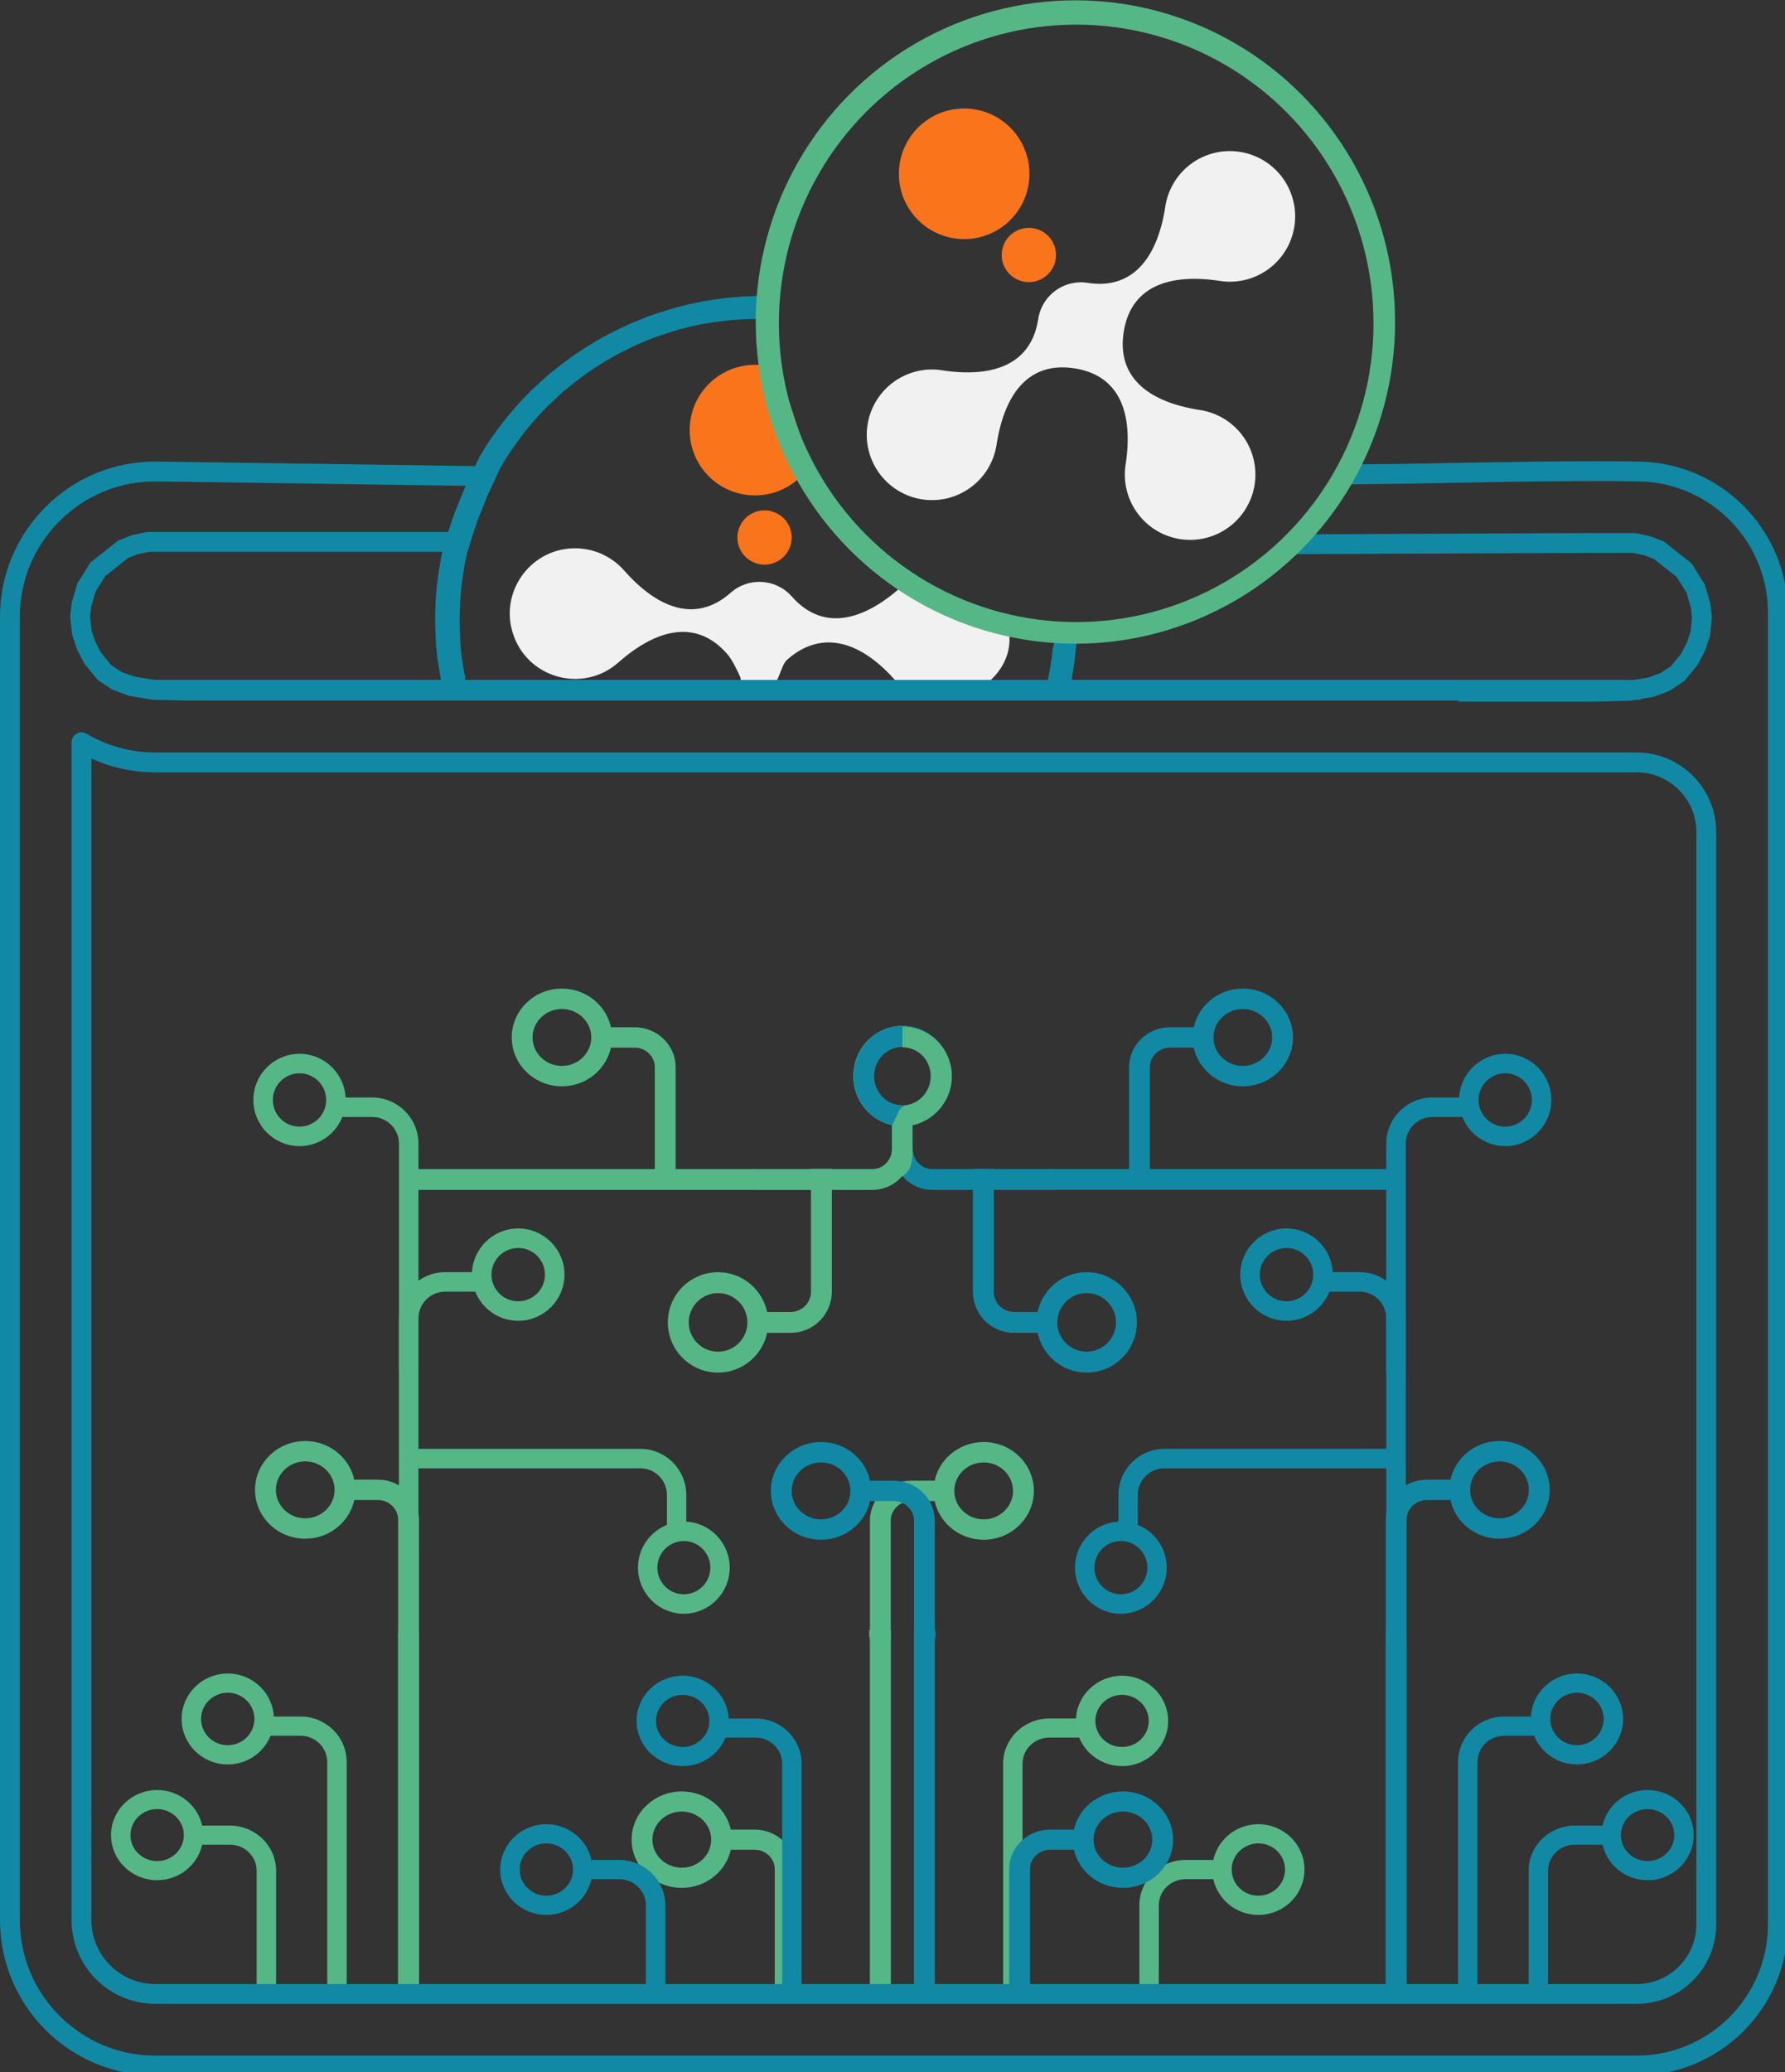<?xml version="1.0" encoding="UTF-8" standalone="no"?>
<!-- Created with Inkscape (http://www.inkscape.org/) -->

<svg
   width="99.123mm"
   height="115.035mm"
   viewBox="0 0 99.123 115.035"
   version="1.1"
   id="svg64144"
   inkscape:version="1.1.2 (b8e25be833, 2022-02-05)"
   sodipodi:docname="walletv8.svg"
   xmlns:inkscape="http://www.inkscape.org/namespaces/inkscape"
   xmlns:sodipodi="http://sodipodi.sourceforge.net/DTD/sodipodi-0.dtd"
   xmlns="http://www.w3.org/2000/svg"
   xmlns:svg="http://www.w3.org/2000/svg">
  <rect x="0" y="0" width="99.123" height="115.035" fill="#333333" stroke="none"/>
  <sodipodi:namedview
     id="namedview64146"
     pagecolor="#505050"
     bordercolor="#ffffff"
     borderopacity="1"
     inkscape:pageshadow="0"
     inkscape:pageopacity="0"
     inkscape:pagecheckerboard="1"
     inkscape:document-units="mm"
     showgrid="false"
     fit-margin-top="0"
     fit-margin-left="0"
     fit-margin-right="0"
     fit-margin-bottom="0"
     inkscape:zoom="1.4142136"
     inkscape:cx="123.74369"
     inkscape:cy="293.09576"
     inkscape:window-width="1920"
     inkscape:window-height="1001"
     inkscape:window-x="-9"
     inkscape:window-y="-9"
     inkscape:window-maximized="1"
     inkscape:current-layer="layer1" />
  <defs
     id="defs64141" />
  <g
     inkscape:label="Layer 1"
     inkscape:groupmode="layer"
     id="layer1"
     transform="translate(-59.084,-44.825)">
    <path
       style="fill:none;stroke:#1189a5;stroke-width:0.656;stroke-linecap:butt;stroke-linejoin:miter;stroke-miterlimit:4;stroke-dasharray:none;stroke-opacity:1"
       d="m 117.946,80.359 -0.019,0.351 -0.061,0.191 -0.024,0.194 -0.028,0.311 -0.035,0.187 -0.03,0.202 -0.065,0.378 -0.056,0.314 -0.059,0.237 -0.006,0.041 -0.002,0.016"
       id="path62020-7"
       sodipodi:nodetypes="cccccccccccc" />
    <path
       style="fill:none;stroke:#1189a5;stroke-width:0.645;stroke-linecap:butt;stroke-linejoin:miter;stroke-miterlimit:4;stroke-dasharray:none;stroke-opacity:1"
       d="m 118.564,80.411 -0.052,0.336 -0.017,0.193 -0.023,0.195 -0.027,0.314 -0.033,0.189 -0.029,0.204 -0.062,0.381 -0.054,0.316 -0.056,0.239 -0.006,0.042 -0.002,0.016"
       id="path62020-9-8"
       sodipodi:nodetypes="cccccccccccc" />
    <g
       id="g63323"
       transform="matrix(1.031,0,0,1.031,-9.782,-45.818)"
       style="stroke:#56b786;stroke-opacity:1;fill:#56b786;fill-opacity:1">
      <path
         style="fill:#56b786;fill-opacity:1;stroke:#56b786;stroke-width:0.263;stroke-miterlimit:4;stroke-dasharray:none;stroke-opacity:1"
         inkscape:connector-curvature="0"
         d="m 134.572,186.27 c -1.164,0 -2.131,0.835 -2.318,1.926 h -1.605 c -1.298,0 -2.354,1.036 -2.354,2.31 v 4.238 h 0.785 v -4.238 c 0,-0.849 0.704,-1.539 1.569,-1.539 h 1.605 c 0.188,1.091 1.154,1.926 2.318,1.926 1.298,0 2.354,-1.037 2.354,-2.311 0,-1.274 -1.056,-2.311 -2.354,-2.311 z m 0,3.852 c -0.865,0 -1.569,-0.691 -1.569,-1.541 0,-0.849 0.704,-1.541 1.569,-1.541 0.865,0 1.569,0.691 1.569,1.541 0,0.849 -0.704,1.541 -1.569,1.541 z"
         id="path4758" />
      <path
         style="fill:#56b786;fill-opacity:1;stroke:#56b786;stroke-width:0.263;stroke-miterlimit:4;stroke-dasharray:none;stroke-opacity:1"
         inkscape:connector-curvature="0"
         d="m 82.984,180.473 h -1.569 c 0,-1.278 -1.056,-2.317 -2.353,-2.317 -1.298,0 -2.353,1.039 -2.353,2.317 0,1.278 1.056,2.317 2.353,2.317 1.022,0 1.892,-0.646 2.216,-1.545 h 1.706 c 0.865,0 1.569,0.694 1.569,1.547 v 11.969 h 0.784 v -11.969 c 0,-1.279 -1.056,-2.319 -2.353,-2.319 z m -3.922,1.545 c -0.865,0 -1.569,-0.693 -1.569,-1.545 0,-0.852 0.704,-1.545 1.569,-1.545 0.865,0 1.569,0.693 1.569,1.545 0,0.852 -0.704,1.545 -1.569,1.545 z"
         id="path4760" />
      <path
         style="fill:#56b786;fill-opacity:1;stroke:#56b786;stroke-width:0.262;stroke-miterlimit:4;stroke-dasharray:none;stroke-opacity:1"
         inkscape:connector-curvature="0"
         d="m 79.181,186.344 h -1.604 c -0.188,-1.084 -1.154,-1.913 -2.318,-1.913 -1.298,0 -2.353,1.03 -2.353,2.296 0,1.266 1.056,2.296 2.353,2.296 1.164,0 2.13,-0.829 2.318,-1.913 h 1.604 c 0.865,0 1.569,0.687 1.569,1.532 v 6.121 h 0.784 v -6.121 c 0,-1.267 -1.056,-2.297 -2.353,-2.297 z m -3.922,1.913 c -0.865,0 -1.569,-0.687 -1.569,-1.531 0,-0.844 0.704,-1.531 1.569,-1.531 0.865,0 1.569,0.687 1.569,1.531 0,0.844 -0.704,1.531 -1.569,1.531 z"
         id="path4762" />
      <path
         style="fill:#56b786;fill-opacity:1;stroke:#56b786;stroke-width:0.263;stroke-miterlimit:4;stroke-dasharray:none;stroke-opacity:1"
         inkscape:connector-curvature="0"
         d="m 107.432,186.56 h -1.382 c -0.205,-1.163 -1.261,-2.053 -2.532,-2.053 -1.418,0 -2.571,1.105 -2.571,2.464 0,1.359 1.153,2.464 2.571,2.464 1.271,0 2.327,-0.89 2.532,-2.053 h 1.382 c 0.675,0 1.223,0.526 1.223,1.173 v 6.219 h 0.857 v -6.219 c 0,-1.1 -0.933,-1.995 -2.08,-1.995 z m -3.914,2.053 c -0.945,0 -1.714,-0.737 -1.714,-1.643 0,-0.906 0.769,-1.643 1.714,-1.643 0.945,0 1.714,0.737 1.714,1.643 0,0.906 -0.769,1.643 -1.714,1.643 z"
         id="path4764" />
      <path
         style="fill:#56b786;fill-opacity:1;stroke:#56b786;stroke-width:0.262;stroke-miterlimit:4;stroke-dasharray:none;stroke-opacity:1"
         inkscape:connector-curvature="0"
         d="m 123.308,180.578 h 1.569 c 0,-1.269 1.056,-2.302 2.353,-2.302 1.298,0 2.353,1.033 2.353,2.302 0,1.269 -1.056,2.302 -2.353,2.302 -1.022,0 -1.892,-0.642 -2.216,-1.535 h -1.706 c -0.865,0 -1.569,0.689 -1.569,1.537 v 11.89 h -0.784 v -11.89 c 0,-1.271 1.056,-2.304 2.353,-2.304 z m 3.922,1.535 c 0.865,0 1.569,-0.688 1.569,-1.535 0,-0.846 -0.704,-1.535 -1.569,-1.535 -0.865,0 -1.569,0.688 -1.569,1.535 0,0.846 0.704,1.535 1.569,1.535 z"
         id="path4760-6" />
      <path
         id="path4764-2"
         d="m 87.149,167.721 h -1.382 c -0.205,-1.18 -1.261,-2.082 -2.532,-2.082 -1.418,0 -2.571,1.121 -2.571,2.498 0,1.378 1.153,2.498 2.571,2.498 1.271,0 2.327,-0.902 2.532,-2.082 h 1.382 c 0.675,0 1.223,0.533 1.223,1.189 v 6.305 h 0.857 v -6.305 c 0,-1.115 -0.933,-2.022 -2.08,-2.022 z m -3.914,2.082 c -0.945,0 -1.714,-0.747 -1.714,-1.665 0,-0.918 0.769,-1.665 1.714,-1.665 0.945,0 1.714,0.747 1.714,1.665 0,0.918 -0.769,1.665 -1.714,1.665 z"
         inkscape:connector-curvature="0"
         style="fill:#56b786;fill-opacity:1;stroke:#56b786;stroke-width:0.265;stroke-miterlimit:4;stroke-dasharray:none;stroke-opacity:1" />
      <path
         style="fill:#56b786;fill-opacity:1;stroke:#56b786;stroke-width:0.265;stroke-miterlimit:4;stroke-dasharray:none;stroke-opacity:1"
         inkscape:connector-curvature="0"
         d="m 90.775,156.548 h 1.573 c 0,-1.298 1.058,-2.353 2.359,-2.353 1.301,0 2.359,1.056 2.359,2.353 0,1.298 -1.058,2.353 -2.359,2.353 -1.025,0 -1.897,-0.656 -2.222,-1.569 h -1.711 c -0.867,0 -1.573,0.705 -1.573,1.571 v 12.155 h -0.786 v -12.155 c 0,-1.299 1.058,-2.355 2.359,-2.355 z m 3.932,1.569 c 0.867,0 1.573,-0.704 1.573,-1.569 0,-0.865 -0.706,-1.569 -1.573,-1.569 -0.867,0 -1.573,0.704 -1.573,1.569 0,0.865 0.706,1.569 1.573,1.569 z"
         id="path4760-6-9" />
      <path
         style="fill:#56b786;fill-opacity:1;stroke:#56b786;stroke-width:0.265;stroke-miterlimit:4;stroke-dasharray:none;stroke-opacity:1"
         inkscape:connector-curvature="0"
         d="M 86.849,147.144 H 85.28 c 0,-1.298 -1.056,-2.353 -2.353,-2.353 -1.298,0 -2.353,1.056 -2.353,2.353 0,1.298 1.056,2.353 2.353,2.353 1.022,0 1.892,-0.656 2.216,-1.569 h 1.706 c 0.865,0 1.569,0.705 1.569,1.571 v 12.155 h 0.784 v -12.155 c 0,-1.299 -1.056,-2.355 -2.353,-2.355 z m -3.922,1.569 c -0.865,0 -1.569,-0.704 -1.569,-1.569 0,-0.865 0.704,-1.569 1.569,-1.569 0.865,0 1.569,0.704 1.569,1.569 0,0.865 -0.704,1.569 -1.569,1.569 z"
         id="path4760-1" />
      <path
         style="fill:#56b786;fill-opacity:1;stroke:#56b786;stroke-width:0.264;stroke-miterlimit:4;stroke-dasharray:none;stroke-opacity:1"
         inkscape:connector-curvature="0"
         d="m 103.628,168.411 v 1.566 c 1.289,0 2.338,1.054 2.338,2.349 0,1.295 -1.049,2.349 -2.338,2.349 -1.289,0 -2.338,-1.054 -2.338,-2.349 0,-1.02 0.652,-1.888 1.559,-2.212 v -1.703 c 0,-0.863 -0.7,-1.566 -1.561,-1.566 H 89.208 V 166.062 h 12.079 c 1.291,0 2.341,1.054 2.341,2.349 z m -1.559,3.915 c 0,0.863 0.699,1.566 1.559,1.566 0.86,0 1.559,-0.703 1.559,-1.566 0,-0.863 -0.699,-1.566 -1.559,-1.566 -0.86,0 -1.559,0.703 -1.559,1.566 z"
         id="path4760-6-2" />
      <path
         id="path4764-2-0"
         d="m 115.804,149.774 v -1.382 c 1.18,-0.205 2.082,-1.261 2.082,-2.532 0,-1.418 -1.121,-2.571 -2.498,-2.571 -1.378,0 -2.498,1.153 -2.498,2.571 0,1.271 0.902,2.327 2.082,2.532 v 1.382 c 0,0.675 -0.533,1.223 -1.189,1.223 h -6.305 v 0.857 h 6.305 c 1.115,0 2.022,-0.933 2.022,-2.08 z m -2.082,-3.914 c 0,-0.945 0.747,-1.714 1.665,-1.714 0.918,0 1.665,0.769 1.665,1.714 0,0.945 -0.747,1.714 -1.665,1.714 -0.918,0 -1.665,-0.769 -1.665,-1.714 z"
         inkscape:connector-curvature="0"
         style="fill:#56b786;fill-opacity:1;stroke:#56b786;stroke-width:0.265;stroke-miterlimit:4;stroke-dasharray:none;stroke-opacity:1" />
      <path
         id="path4764-2-6"
         d="m 115.863,167.776 h 1.382 c 0.205,-1.18 1.261,-2.082 2.532,-2.082 1.418,0 2.571,1.121 2.571,2.498 0,1.378 -1.153,2.498 -2.571,2.498 -1.271,0 -2.327,-0.902 -2.532,-2.082 h -1.382 c -0.675,0 -1.223,0.533 -1.223,1.189 v 6.305 h -0.857 v -6.305 c 0,-1.115 0.933,-2.022 2.08,-2.022 z m 3.914,2.082 c 0.945,0 1.714,-0.747 1.714,-1.665 0,-0.918 -0.769,-1.665 -1.714,-1.665 -0.945,0 -1.714,0.747 -1.714,1.665 0,0.918 0.769,1.665 1.714,1.665 z"
         inkscape:connector-curvature="0"
         style="fill:#56b786;fill-opacity:1;stroke:#56b786;stroke-width:0.265;stroke-miterlimit:4;stroke-dasharray:none;stroke-opacity:1" />
      <path
         style="fill:#56b786;fill-opacity:1;stroke:#56b786;stroke-width:0.265;stroke-miterlimit:4;stroke-dasharray:none;stroke-opacity:1"
         inkscape:connector-curvature="0"
         d="m 100.975,143.361 h -1.382 c -0.205,-1.18 -1.261,-2.082 -2.532,-2.082 -1.418,0 -2.571,1.121 -2.571,2.498 0,1.378 1.153,2.498 2.571,2.498 1.271,0 2.327,-0.902 2.532,-2.082 h 1.382 c 0.675,0 1.223,0.533 1.223,1.189 v 6.305 h 0.857 v -6.305 c 0,-1.115 -0.933,-2.022 -2.08,-2.022 z m -3.914,2.082 c -0.945,0 -1.714,-0.747 -1.714,-1.665 0,-0.918 0.769,-1.665 1.714,-1.665 0.945,0 1.714,0.747 1.714,1.665 0,0.918 -0.769,1.665 -1.714,1.665 z"
         id="path4764-6" />
      <path
         style="fill:#56b786;fill-opacity:1;stroke:#56b786;stroke-width:0.269;stroke-miterlimit:4;stroke-dasharray:none;stroke-opacity:1"
         inkscape:connector-curvature="0"
         d="m 109.385,159.548 h -1.382 c -0.205,1.213 -1.261,2.14 -2.532,2.14 -1.418,0 -2.571,-1.152 -2.571,-2.568 0,-1.416 1.153,-2.568 2.571,-2.568 1.271,0 2.327,0.928 2.532,2.14 h 1.382 c 0.675,0 1.223,-0.548 1.223,-1.223 v -6.482 h 0.857 v 6.482 c 0,1.146 -0.933,2.079 -2.08,2.079 z m -3.914,-2.14 c -0.945,0 -1.714,0.768 -1.714,1.712 0,0.944 0.769,1.712 1.714,1.712 0.945,0 1.714,-0.768 1.714,-1.712 0,-0.944 -0.769,-1.712 -1.714,-1.712 z"
         id="path4764-6-2" />
      <path
         style="fill:#56b786;fill-opacity:1;stroke:#56b786;stroke-width:0.235px;stroke-linecap:butt;stroke-linejoin:miter;stroke-opacity:1"
         d="m 89.476,150.983 h 17.948 v 0.885 H 89.221 v -0.885 z"
         id="path56479" />
      <path
         style="fill:#56b786;fill-opacity:1;stroke:#56b786;stroke-width:0.239px;stroke-linecap:butt;stroke-linejoin:miter;stroke-opacity:1"
         d="m 88.353,176.167 v 18.625 h 0.895 v -18.869 h -0.887 v 0.544 z"
         id="path56726" />
      <path
         style="fill:#56b786;fill-opacity:1;stroke:#56b786;stroke-width:0.239px;stroke-linecap:butt;stroke-linejoin:miter;stroke-opacity:1"
         d="m 113.73,176.075 v -0.267 h 0.928 v 18.979 h -0.889 v -18.997"
         id="path56907" />
    </g>
    <g
       id="g63323-8"
       style="stroke:#1189a5;stroke-opacity:1;fill:#1189a5;fill-opacity:1"
       transform="matrix(-1.031,0,0,1.031,228.168,-45.818)">
      <path
         style="fill:#1189a5;fill-opacity:1;stroke:#1189a5;stroke-width:0.263;stroke-miterlimit:4;stroke-dasharray:none;stroke-opacity:1"
         inkscape:connector-curvature="0"
         d="m 134.572,186.27 c -1.164,0 -2.131,0.835 -2.318,1.926 h -1.605 c -1.298,0 -2.354,1.036 -2.354,2.31 v 4.238 h 0.785 v -4.238 c 0,-0.849 0.704,-1.539 1.569,-1.539 h 1.605 c 0.188,1.091 1.154,1.926 2.318,1.926 1.298,0 2.354,-1.037 2.354,-2.311 0,-1.274 -1.056,-2.311 -2.354,-2.311 z m 0,3.852 c -0.865,0 -1.569,-0.691 -1.569,-1.541 0,-0.849 0.704,-1.541 1.569,-1.541 0.865,0 1.569,0.691 1.569,1.541 0,0.849 -0.704,1.541 -1.569,1.541 z"
         id="path4758-0" />
      <path
         style="fill:#1189a5;fill-opacity:1;stroke:#1189a5;stroke-width:0.263;stroke-miterlimit:4;stroke-dasharray:none;stroke-opacity:1"
         inkscape:connector-curvature="0"
         d="m 82.984,180.473 h -1.569 c 0,-1.278 -1.056,-2.317 -2.353,-2.317 -1.298,0 -2.353,1.039 -2.353,2.317 0,1.278 1.056,2.317 2.353,2.317 1.022,0 1.892,-0.646 2.216,-1.545 h 1.706 c 0.865,0 1.569,0.694 1.569,1.547 v 11.969 h 0.784 v -11.969 c 0,-1.279 -1.056,-2.319 -2.353,-2.319 z m -3.922,1.545 c -0.865,0 -1.569,-0.693 -1.569,-1.545 0,-0.852 0.704,-1.545 1.569,-1.545 0.865,0 1.569,0.693 1.569,1.545 0,0.852 -0.704,1.545 -1.569,1.545 z"
         id="path4760-9" />
      <path
         style="fill:#1189a5;fill-opacity:1;stroke:#1189a5;stroke-width:0.262;stroke-miterlimit:4;stroke-dasharray:none;stroke-opacity:1"
         inkscape:connector-curvature="0"
         d="m 79.181,186.344 h -1.604 c -0.188,-1.084 -1.154,-1.913 -2.318,-1.913 -1.298,0 -2.353,1.03 -2.353,2.296 0,1.266 1.056,2.296 2.353,2.296 1.164,0 2.13,-0.829 2.318,-1.913 h 1.604 c 0.865,0 1.569,0.687 1.569,1.532 v 6.121 h 0.784 v -6.121 c 0,-1.267 -1.056,-2.297 -2.353,-2.297 z m -3.922,1.913 c -0.865,0 -1.569,-0.687 -1.569,-1.531 0,-0.844 0.704,-1.531 1.569,-1.531 0.865,0 1.569,0.687 1.569,1.531 0,0.844 -0.704,1.531 -1.569,1.531 z"
         id="path4762-7" />
      <path
         style="fill:#1189a5;fill-opacity:1;stroke:#1189a5;stroke-width:0.263;stroke-miterlimit:4;stroke-dasharray:none;stroke-opacity:1"
         inkscape:connector-curvature="0"
         d="m 107.432,186.56 h -1.382 c -0.205,-1.163 -1.261,-2.053 -2.532,-2.053 -1.418,0 -2.571,1.105 -2.571,2.464 0,1.359 1.153,2.464 2.571,2.464 1.271,0 2.327,-0.89 2.532,-2.053 h 1.382 c 0.675,0 1.223,0.526 1.223,1.173 v 6.219 h 0.857 v -6.219 c 0,-1.1 -0.933,-1.995 -2.08,-1.995 z m -3.914,2.053 c -0.945,0 -1.714,-0.737 -1.714,-1.643 0,-0.906 0.769,-1.643 1.714,-1.643 0.945,0 1.714,0.737 1.714,1.643 0,0.906 -0.769,1.643 -1.714,1.643 z"
         id="path4764-28" />
      <path
         style="fill:#1189a5;fill-opacity:1;stroke:#1189a5;stroke-width:0.262;stroke-miterlimit:4;stroke-dasharray:none;stroke-opacity:1"
         inkscape:connector-curvature="0"
         d="m 123.308,180.578 h 1.569 c 0,-1.269 1.056,-2.302 2.353,-2.302 1.298,0 2.353,1.033 2.353,2.302 0,1.269 -1.056,2.302 -2.353,2.302 -1.022,0 -1.892,-0.642 -2.216,-1.535 h -1.706 c -0.865,0 -1.569,0.689 -1.569,1.537 v 11.89 h -0.784 v -11.89 c 0,-1.271 1.056,-2.304 2.353,-2.304 z m 3.922,1.535 c 0.865,0 1.569,-0.688 1.569,-1.535 0,-0.846 -0.704,-1.535 -1.569,-1.535 -0.865,0 -1.569,0.688 -1.569,1.535 0,0.846 0.704,1.535 1.569,1.535 z"
         id="path4760-6-20" />
      <path
         id="path4764-2-3"
         d="m 87.149,167.721 h -1.382 c -0.205,-1.18 -1.261,-2.082 -2.532,-2.082 -1.418,0 -2.571,1.121 -2.571,2.498 0,1.378 1.153,2.498 2.571,2.498 1.271,0 2.327,-0.902 2.532,-2.082 h 1.382 c 0.675,0 1.223,0.533 1.223,1.189 v 6.305 h 0.857 v -6.305 c 0,-1.115 -0.933,-2.022 -2.08,-2.022 z m -3.914,2.082 c -0.945,0 -1.714,-0.747 -1.714,-1.665 0,-0.918 0.769,-1.665 1.714,-1.665 0.945,0 1.714,0.747 1.714,1.665 0,0.918 -0.769,1.665 -1.714,1.665 z"
         inkscape:connector-curvature="0"
         style="fill:#1189a5;fill-opacity:1;stroke:#1189a5;stroke-width:0.265;stroke-miterlimit:4;stroke-dasharray:none;stroke-opacity:1" />
      <path
         style="fill:#1189a5;fill-opacity:1;stroke:#1189a5;stroke-width:0.265;stroke-miterlimit:4;stroke-dasharray:none;stroke-opacity:1"
         inkscape:connector-curvature="0"
         d="m 90.775,156.548 h 1.573 c 0,-1.298 1.058,-2.353 2.359,-2.353 1.301,0 2.359,1.056 2.359,2.353 0,1.298 -1.058,2.353 -2.359,2.353 -1.025,0 -1.897,-0.656 -2.222,-1.569 h -1.711 c -0.867,0 -1.573,0.705 -1.573,1.571 v 12.155 h -0.786 v -12.155 c 0,-1.299 1.058,-2.355 2.359,-2.355 z m 3.932,1.569 c 0.867,0 1.573,-0.704 1.573,-1.569 0,-0.865 -0.706,-1.569 -1.573,-1.569 -0.867,0 -1.573,0.704 -1.573,1.569 0,0.865 0.706,1.569 1.573,1.569 z"
         id="path4760-6-9-1" />
      <path
         style="fill:#1189a5;fill-opacity:1;stroke:#1189a5;stroke-width:0.265;stroke-miterlimit:4;stroke-dasharray:none;stroke-opacity:1"
         inkscape:connector-curvature="0"
         d="M 86.849,147.144 H 85.28 c 0,-1.298 -1.056,-2.353 -2.353,-2.353 -1.298,0 -2.353,1.056 -2.353,2.353 0,1.298 1.056,2.353 2.353,2.353 1.022,0 1.892,-0.656 2.216,-1.569 h 1.706 c 0.865,0 1.569,0.705 1.569,1.571 v 12.155 h 0.784 v -12.155 c 0,-1.299 -1.056,-2.355 -2.353,-2.355 z m -3.922,1.569 c -0.865,0 -1.569,-0.704 -1.569,-1.569 0,-0.865 0.704,-1.569 1.569,-1.569 0.865,0 1.569,0.704 1.569,1.569 0,0.865 -0.704,1.569 -1.569,1.569 z"
         id="path4760-1-5" />
      <path
         style="fill:#1189a5;fill-opacity:1;stroke:#1189a5;stroke-width:0.264;stroke-miterlimit:4;stroke-dasharray:none;stroke-opacity:1"
         inkscape:connector-curvature="0"
         d="m 103.628,168.411 v 1.566 c 1.289,0 2.338,1.054 2.338,2.349 0,1.295 -1.049,2.349 -2.338,2.349 -1.289,0 -2.338,-1.054 -2.338,-2.349 0,-1.02 0.652,-1.888 1.559,-2.212 v -1.703 c 0,-0.863 -0.7,-1.566 -1.561,-1.566 H 89.208 V 166.062 h 12.079 c 1.291,0 2.341,1.054 2.341,2.349 z m -1.559,3.915 c 0,0.863 0.699,1.566 1.559,1.566 0.86,0 1.559,-0.703 1.559,-1.566 0,-0.863 -0.699,-1.566 -1.559,-1.566 -0.86,0 -1.559,0.703 -1.559,1.566 z"
         id="path4760-6-2-7" />
      <path
         id="path4764-2-0-7"
         d="m 115.804,149.774 v -1.382 c 1.18,-0.205 2.082,-1.261 2.082,-2.532 0,-1.418 -1.121,-2.571 -2.498,-2.571 -1.378,0 -2.498,1.153 -2.498,2.571 0,1.271 0.902,2.327 2.082,2.532 v 1.382 c 0,0.675 -0.533,1.223 -1.189,1.223 h -6.305 v 0.857 h 6.305 c 1.115,0 2.022,-0.933 2.022,-2.08 z m -2.082,-3.914 c 0,-0.945 0.747,-1.714 1.665,-1.714 0.918,0 1.665,0.769 1.665,1.714 0,0.945 -0.747,1.714 -1.665,1.714 -0.918,0 -1.665,-0.769 -1.665,-1.714 z"
         inkscape:connector-curvature="0"
         style="fill:#1189a5;fill-opacity:1;stroke:#1189a5;stroke-width:0.265;stroke-miterlimit:4;stroke-dasharray:none;stroke-opacity:1" />
      <path
         id="path4764-2-6-4"
         d="m 115.863,167.776 h 1.382 c 0.205,-1.18 1.261,-2.082 2.532,-2.082 1.418,0 2.571,1.121 2.571,2.498 0,1.378 -1.153,2.498 -2.571,2.498 -1.271,0 -2.327,-0.902 -2.532,-2.082 h -1.382 c -0.675,0 -1.223,0.533 -1.223,1.189 v 6.305 h -0.857 v -6.305 c 0,-1.115 0.933,-2.022 2.08,-2.022 z m 3.914,2.082 c 0.945,0 1.714,-0.747 1.714,-1.665 0,-0.918 -0.769,-1.665 -1.714,-1.665 -0.945,0 -1.714,0.747 -1.714,1.665 0,0.918 0.769,1.665 1.714,1.665 z"
         inkscape:connector-curvature="0"
         style="fill:#1189a5;fill-opacity:1;stroke:#1189a5;stroke-width:0.265;stroke-miterlimit:4;stroke-dasharray:none;stroke-opacity:1" />
      <path
         style="fill:#1189a5;fill-opacity:1;stroke:#1189a5;stroke-width:0.265;stroke-miterlimit:4;stroke-dasharray:none;stroke-opacity:1"
         inkscape:connector-curvature="0"
         d="m 100.975,143.361 h -1.382 c -0.205,-1.18 -1.261,-2.082 -2.532,-2.082 -1.418,0 -2.571,1.121 -2.571,2.498 0,1.378 1.153,2.498 2.571,2.498 1.271,0 2.327,-0.902 2.532,-2.082 h 1.382 c 0.675,0 1.223,0.533 1.223,1.189 v 6.305 h 0.857 v -6.305 c 0,-1.115 -0.933,-2.022 -2.08,-2.022 z m -3.914,2.082 c -0.945,0 -1.714,-0.747 -1.714,-1.665 0,-0.918 0.769,-1.665 1.714,-1.665 0.945,0 1.714,0.747 1.714,1.665 0,0.918 -0.769,1.665 -1.714,1.665 z"
         id="path4764-6-3" />
      <path
         style="fill:#1189a5;fill-opacity:1;stroke:#1189a5;stroke-width:0.269;stroke-miterlimit:4;stroke-dasharray:none;stroke-opacity:1"
         inkscape:connector-curvature="0"
         d="m 109.385,159.548 h -1.382 c -0.205,1.213 -1.261,2.14 -2.532,2.14 -1.418,0 -2.571,-1.152 -2.571,-2.568 0,-1.416 1.153,-2.568 2.571,-2.568 1.271,0 2.327,0.928 2.532,2.14 h 1.382 c 0.675,0 1.223,-0.548 1.223,-1.223 v -6.482 h 0.857 v 6.482 c 0,1.146 -0.933,2.079 -2.08,2.079 z m -3.914,-2.14 c -0.945,0 -1.714,0.768 -1.714,1.712 0,0.944 0.769,1.712 1.714,1.712 0.945,0 1.714,-0.768 1.714,-1.712 0,-0.944 -0.769,-1.712 -1.714,-1.712 z"
         id="path4764-6-2-1" />
      <path
         style="fill:#1189a5;fill-opacity:1;stroke:#1189a5;stroke-width:0.235px;stroke-linecap:butt;stroke-linejoin:miter;stroke-opacity:1"
         d="m 89.476,150.983 h 17.948 v 0.885 H 89.221 v -0.885 z"
         id="path56479-4" />
      <path
         style="fill:#1189a5;fill-opacity:1;stroke:#1189a5;stroke-width:0.239px;stroke-linecap:butt;stroke-linejoin:miter;stroke-opacity:1"
         d="m 88.353,176.167 v 18.625 h 0.895 v -18.869 h -0.887 v 0.544 z"
         id="path56726-4" />
      <path
         style="fill:#1189a5;fill-opacity:1;stroke:#1189a5;stroke-width:0.239px;stroke-linecap:butt;stroke-linejoin:miter;stroke-opacity:1"
         d="m 113.73,176.075 v -0.267 h 0.928 v 18.979 h -0.889 v -18.997"
         id="path56907-4" />
    </g>
    <path
       style="fill:none;fill-opacity:1;stroke:none;stroke-width:0.269px;stroke-linecap:butt;stroke-linejoin:miter;stroke-opacity:1"
       d="m 81.478,135.949 v 0.281 h 0.604 v -0.412 h -0.601 v 0.129"
       id="path58652" />
    <path
       style="fill:none;fill-opacity:1;stroke:none;stroke-width:0.265px;stroke-linecap:butt;stroke-linejoin:miter;stroke-opacity:1"
       d="m 106.9,135.828 v 0.374 h 0.585 v -0.471 h -0.582 z"
       id="path59028" />
    <path
       style="fill:none;fill-opacity:1;stroke:none;stroke-width:0.265px;stroke-linecap:butt;stroke-linejoin:miter;stroke-opacity:1"
       d="m 81.532,131.074 v 0.36 h 0.514 v -0.479 H 81.532 Z"
       id="path59209" />
    <path
       style="fill:none;fill-opacity:1;stroke:none;stroke-width:0.265px;stroke-linecap:butt;stroke-linejoin:miter;stroke-opacity:1"
       d="m 81.535,121.653 v 0.365 h 0.503 l 0.011,-0.007 v -0.534 l -0.472,0.127 -0.036,0.021"
       id="path59390" />
    <path
       style="fill:none;fill-opacity:1;stroke:none;stroke-width:0.265px;stroke-linecap:butt;stroke-linejoin:miter;stroke-opacity:1"
       d="m 81.578,128.514 -0.31,-0.17 -0.124,-0.012 0.112,0.79 0.091,0.19 0.157,0.422 0.083,0.141 0.136,-1.339 c 0,0 -0.033,-0.025 -0.045,-0.008 -0.012,0.017 -0.045,0.012 -0.045,0.012"
       id="path59458" />
    <path
       style="fill:none;fill-opacity:1;stroke:none;stroke-width:0.265px;stroke-linecap:butt;stroke-linejoin:miter;stroke-opacity:1"
       d="m 82.318,117.356 -0.304,0.19 v 0.883 0.14 l 0.313,-0.436 0.143,-0.348 -0.126,-0.43"
       id="path59526" />
    <path
       style="fill:none;fill-opacity:1;stroke:none;stroke-width:0.265px;stroke-linecap:butt;stroke-linejoin:miter;stroke-opacity:1"
       d="m 82.321,111.249 h -0.541 l 0.24,0.652 h 0.465 l -0.102,-0.608 z"
       id="path59594" />
    <path
       style="fill:none;fill-opacity:1;stroke:none;stroke-width:0.265px;stroke-linecap:butt;stroke-linejoin:miter;stroke-opacity:1"
       d="m 95.315,111.003 v 0.365 h 0.593 v -0.494 h -0.558 l -0.027,0.101"
       id="path59662" />
    <path
       style="fill:none;fill-opacity:1;stroke:none;stroke-width:0.265px;stroke-linecap:butt;stroke-linejoin:miter;stroke-opacity:1"
       d="m 100.595,111.283 h -0.498 l 0.156,0.583 h 0.489 l -0.151,-0.563"
       id="path59730" />
    <path
       style="fill:none;fill-opacity:1;stroke:none;stroke-width:0.265px;stroke-linecap:butt;stroke-linejoin:miter;stroke-opacity:1"
       d="m 103.45,111.869 h 1.424 l -0.157,-0.585 h -1.504 l 0.234,0.574"
       id="path59798" />
    <path
       style="fill:#fa741c;fill-opacity:1;stroke:none;stroke-width:0.277px;stroke-linecap:butt;stroke-linejoin:miter;stroke-opacity:1"
       d="M 84.348,82.784 H 84.965 l -0.024,-0.061 -0.015,-0.061 -0.442,0.037 -0.132,0.06 -0.012,0.018"
       id="path61439" />
    <path
       style="fill:#1189a5;fill-opacity:1;stroke:none;stroke-width:0.265px;stroke-linecap:butt;stroke-linejoin:miter;stroke-opacity:1"
       d="m 84.348,82.784 h -0.186 l 0.036,0.036 h 0.147 v -0.024"
       id="path61785" />
    <path
       id="path932"
       style="fill:#f1f1f1;fill-opacity:1;stroke:none;stroke-width:0.529;stroke-linejoin:round;stroke-miterlimit:3;stroke-dasharray:none;stroke-opacity:1"
       class="st1"
       d="m 126.985,53.233 a 3.625,3.625 0 0 0 -3.188,3.052 c -0.408,2.652 -1.669,4.65 -4.321,4.241 a 2.401,2.401 0 0 0 -2.738,2.008 c -0.408,2.652 -2.693,3.254 -5.345,2.845 a 3.625,3.625 0 1 0 3.031,4.135 c 0.408,-2.652 1.669,-4.65 4.321,-4.241 2.652,0.408 3.253,2.693 2.845,5.345 a 3.625,3.625 0 1 0 4.135,-3.031 c -2.652,-0.408 -4.65,-1.669 -4.241,-4.321 0.408,-2.652 2.693,-3.253 5.345,-2.845 a 3.625,3.625 0 0 0 1.103,-7.166 3.625,3.625 0 0 0 -0.946,-0.021 z" />
    <circle
       id="circle930"
       class="st0"
       cx="119.604"
       cy="36.696"
       r="3.625"
       style="fill:#fa741c;fill-opacity:1;stroke:none;stroke-width:0.529;stroke-linejoin:round;stroke-miterlimit:3;stroke-dasharray:none;stroke-opacity:1"
       transform="rotate(8.755)" />
    <circle
       id="circle934"
       class="st0"
       cx="123.841"
       cy="40.604"
       r="1.507"
       style="fill:#fa741c;fill-opacity:1;stroke:none;stroke-width:0.529;stroke-linejoin:round;stroke-miterlimit:3;stroke-dasharray:none;stroke-opacity:1"
       transform="rotate(8.755)" />
    <path
       id="path932-4"
       style="fill:#f1f1f1;fill-opacity:1;stroke:none;stroke-width:0.529;stroke-linejoin:round;stroke-miterlimit:3;stroke-dasharray:none;stroke-opacity:1"
       class="st1"
       d="m 101.885,82.886 c 0.435,2.6e-4 0.536,-1.11 0.911,-1.44 2.012,-1.776 4.197,-0.895 5.973,1.117 0.7,0.752 1.674,0.354 2.627,0.692 0.639,0.227 1.362,0.283 1.969,-0.102 1.455,-0.924 2.17,-2.367 1.561,-3.972 -1.332,0.203 -3.944,-1.305 -5.838,-1.735 -2.012,1.776 -4.259,2.503 -6.035,0.491 -0.877,-0.994 -2.394,-1.088 -3.388,-0.211 -2.012,1.776 -4.152,0.775 -5.928,-1.237 -0.655,-0.742 -1.585,-1.184 -2.573,-1.224 l -8e-6,-4e-5 c -2.564,-0.102 -4.42,2.419 -3.56,4.837 0.86,2.418 3.891,3.202 5.815,1.503 2.012,-1.776 4.259,-2.503 6.035,-0.491 0.298,0.338 0.6,0.977 0.756,1.342 0.006,0.014 0.009,0.612 0.014,0.625"
       sodipodi:nodetypes="cscsscccccccscssc" />
    <circle
       id="circle934-6"
       class="st0"
       cx="123.17"
       cy="-26.723"
       r="1.507"
       style="fill:#fa741c;fill-opacity:1;stroke:none;stroke-width:0.529;stroke-linejoin:round;stroke-miterlimit:3;stroke-dasharray:none;stroke-opacity:1"
       transform="rotate(48.569)" />
    <path
       style="fill:#fa741c;fill-opacity:1;stroke:none;stroke-width:0.277px;stroke-linecap:butt;stroke-linejoin:miter;stroke-opacity:1"
       d="m 84.37,82.748 h 0.617 l -0.024,-0.061 -0.015,-0.061 -0.442,0.037 -0.132,0.06 -0.012,0.018"
       id="path61439-4" />
    <g
       id="g5373"
       style="stroke:#1189a5;stroke-opacity:1"
       transform="translate(-7.015,-39.849)">
      <g
         id="g5346"
         style="stroke:#1189a5;stroke-opacity:1" />
      <g
         id="g5628"
         transform="translate(-73.362,146.44)"
         style="stroke:#1189a5;stroke-opacity:1">
        <path
           id="path8-1-6"
           style="fill:none;fill-opacity:0;stroke:#1189a5;stroke-width:4.157;stroke-linejoin:round;stroke-miterlimit:4;stroke-dasharray:none;stroke-opacity:1"
           transform="matrix(0.265,0,0,0.265,139.68,-61.735)"
           d="m 101.827,99.648 c -26.278,-0.354 -44.953,-0.668 -70.107,-0.997 -8.15,0 -15.803,3.174 -21.543,8.928 C 4.42,113.334 1.25,120.985 1.25,129.121 v 272.99 c 0,16.801 13.67,30.469 30.471,30.469 H 342.15 c 16.311,0 29.58,-13.263 29.58,-29.568 V 193.082 174.172 128.23 c -9.8e-4,-16.311 -13.272,-29.58 -29.582,-29.58 -16.203,-0.298 -45.631,0.487 -50.838,0.509 -3.408,0.014 -9.663,0.119 -9.663,0.119 M 16.25,155.371 c 4.537,2.686 9.828,4.229 15.471,4.229 H 342.15 c 8.04,0 14.58,6.536 14.58,14.57 v 18.91 209.932 h -0.002 c 0,8.034 -6.541,14.568 -14.58,14.568 H 31.721 C 23.191,417.58 16.25,410.641 16.25,402.111 Z"
           sodipodi:nodetypes="cccsssssccccsccssscccsssc" />
        <g
           id="g22050"
           style="fill:none;fill-opacity:0;stroke:#1189a5;stroke-width:1.1;stroke-miterlimit:4;stroke-dasharray:none;stroke-opacity:1"
           transform="translate(73.362,-146.44)">
          <path
             style="fill:none;fill-opacity:0;stroke:#1189a5;stroke-width:1.1;stroke-linecap:butt;stroke-linejoin:miter;stroke-miterlimit:4;stroke-dasharray:none;stroke-opacity:1"
             d="m 74.641,122.967 h 82.579"
             id="path17385" />
          <path
             style="fill:none;fill-opacity:0;stroke:#1189a5;stroke-width:1.1;stroke-linecap:butt;stroke-linejoin:miter;stroke-miterlimit:4;stroke-dasharray:none;stroke-opacity:1"
             d="m 137.937,114.885 16.569,-0.07 h 2.339 l 0.725,0.152 0.655,0.257 1.403,1.111 0.631,1.006 0.281,0.959 0.07,0.666 -0.093,0.889 -0.234,0.702 -0.362,0.702 -0.655,0.807 -0.713,0.468 -0.795,0.292 -1.236,0.202 -1.781,0.044 h -2 -5.648"
             id="path20677"
             sodipodi:nodetypes="ccccccccccccccccccc" />
          <path
             style="fill:none;fill-opacity:0;stroke:#1189a5;stroke-width:1.1;stroke-linecap:butt;stroke-linejoin:miter;stroke-miterlimit:4;stroke-dasharray:none;stroke-opacity:1"
             d="M 91.166,114.756 H 76.655 74.317 l -0.725,0.152 -0.655,0.257 -1.403,1.111 -0.631,1.006 -0.281,0.959 -0.07,0.666 0.093,0.889 0.234,0.702 0.362,0.702 0.655,0.807 0.713,0.468 0.795,0.292 1.236,0.202 1.781,0.044 h 2 5.648"
             id="path20677-4"
             sodipodi:nodetypes="ccccccccccccccccccc" />
        </g>
        <path
           style="fill:none;fill-opacity:0;stroke:#1189a5;stroke-width:1.1;stroke-linecap:butt;stroke-linejoin:miter;stroke-miterlimit:4;stroke-dasharray:none;stroke-opacity:1"
           d="m 157.43,-23.428 h 68.617"
           id="path22103-8" />
      </g>
    </g>
    <path
       id="circle930-5-5"
       style="fill:#fa741c;fill-opacity:1;stroke:none;stroke-width:0.529;stroke-linejoin:round;stroke-miterlimit:3;stroke-dasharray:none;stroke-opacity:1"
       class="st0"
       d="m 102.309,65.305 c -0.439,-0.197 -0.73,-0.215 -1.211,-0.227 -0.914,-0.023 -1.804,0.301 -2.489,0.906 -1.501,1.325 -1.644,3.616 -0.319,5.117 1.325,1.501 3.616,1.644 5.117,0.319 0.256,-0.226 0.479,-0.487 0.661,-0.776"
       sodipodi:nodetypes="cccccc" />
    <path
       style="fill:none;stroke:#1189a5;stroke-width:0.671;stroke-linecap:butt;stroke-linejoin:miter;stroke-miterlimit:4;stroke-dasharray:none;stroke-opacity:1"
       d="m 101.487,62.204 -0.319,-0.009 -0.502,0.009 -0.408,0.015 -0.264,0.017 -0.287,0.02 -0.327,0.035 -0.293,0.032 -0.396,0.055 -0.365,0.055 -0.373,0.067 -0.528,0.11 -0.692,0.174 -0.514,0.154 -0.534,0.174 -0.482,0.172 -0.784,0.323 -0.422,0.195 -0.468,0.233 -0.261,0.134 -0.39,0.215 -0.267,0.154 -0.502,0.314 -0.276,0.177 -0.468,0.323 -0.405,0.302 -0.29,0.23 -0.253,0.206 -0.264,0.209 -0.296,0.273 -0.212,0.198 -0.436,0.413 -0.161,0.169 -0.37,0.393 -0.258,0.297 -0.442,0.526 -0.293,0.393 -0.232,0.314 -0.224,0.314 -0.141,0.218 -0.198,0.299 -0.184,0.314 -0.132,0.221 -0.72,1.541 -0.35,0.878 -0.235,0.593 -0.293,0.89 -0.281,0.919 -0.121,0.552 -0.115,0.721 -0.098,0.739 -0.063,0.773 -0.029,0.866 0.011,0.611 0.04,0.965 0.063,0.593 0.08,0.523 0.08,0.488 0.036,0.123 -0.002,0.16"
       id="path61126-4"
       sodipodi:nodetypes="cccccccccccccccccccccccccccccccccccccccccccccccccccccccccccc" />
    <path
       style="fill:none;stroke:#1189a5;stroke-width:0.702;stroke-linecap:butt;stroke-linejoin:miter;stroke-miterlimit:4;stroke-dasharray:none;stroke-opacity:1"
       d="m 101.842,61.612 -0.338,-0.009 -0.532,0.009 -0.432,0.015 -0.28,0.018 -0.304,0.021 -0.347,0.036 -0.31,0.033 -0.42,0.057 -0.386,0.057 -0.396,0.069 -0.56,0.114 -0.733,0.18 -0.545,0.159 -0.566,0.18 -0.511,0.177 -0.831,0.333 -0.447,0.201 -0.496,0.24 -0.277,0.138 -0.414,0.222 -0.283,0.159 -0.532,0.324 -0.292,0.183 -0.496,0.333 -0.429,0.312 -0.307,0.237 -0.268,0.213 -0.28,0.216 -0.313,0.282 -0.225,0.204 -0.462,0.426 -0.17,0.174 -0.392,0.405 -0.274,0.306 -0.469,0.543 -0.31,0.405 -0.246,0.324 -0.237,0.324 -0.149,0.225 -0.21,0.309 -0.195,0.324 -0.14,0.228 -0.764,1.589 -0.371,0.906 -0.249,0.612 -0.31,0.918 -0.298,0.948 -0.128,0.57 -0.122,0.744 -0.103,0.762 -0.067,0.798 -0.03,0.894 0.012,0.63 0.043,0.996 0.067,0.612 0.085,0.54 0.085,0.504 v 0 l 0.029,0.236 m -0.037,-0.343 0.376,1.9e-4 m 0,0 -0.015,0.266"
       id="path61126-9-9"
       sodipodi:nodetypes="cccccccccccccccccccccccccccccccccccccccccccccccccccccccccccccccc" />
    <g
       id="g1505"
       style="stroke:#56b786;stroke-opacity:1"
       transform="translate(-7.401,-39.988)">
      <g
         id="g1500"
         style="stroke:#56b786;stroke-opacity:1">
        <ellipse
           style="fill:none;fill-opacity:1;stroke:#56b786;stroke-width:0.679;stroke-linecap:round;stroke-linejoin:round;stroke-miterlimit:4;stroke-dasharray:none;stroke-opacity:1;paint-order:markers stroke fill"
           id="path61009-2"
           cx="126.247"
           cy="102.763"
           rx="16.85"
           ry="16.923" />
      </g>
      <ellipse
         style="fill:none;fill-opacity:1;stroke:#56b786;stroke-width:0.702;stroke-linecap:round;stroke-linejoin:round;stroke-miterlimit:4;stroke-dasharray:none;stroke-opacity:1;paint-order:markers stroke fill"
         id="path61009"
         cx="126.204"
         cy="102.689"
         rx="17.401"
         ry="17.507" />
    </g>
    <path
       style="fill:none;stroke:#56b786;stroke-width:1.148;stroke-linecap:round;stroke-linejoin:round;stroke-miterlimit:4;stroke-dasharray:none;stroke-opacity:1;paint-order:markers stroke fill"
       id="path11841"
       transform="rotate(28.72)"
       sodipodi:type="arc"
       sodipodi:cx="146.0098"
       sodipodi:cy="39.250053"
       sodipodi:rx="2.1767898"
       sodipodi:ry="2.1961527"
       sodipodi:start="4.280157"
       sodipodi:end="0.90821062"
       sodipodi:arc-type="arc"
       d="m 145.098,37.256 a 2.177,2.196 0 0 1 2.771,0.851 2.177,2.196 0 0 1 -0.52,2.875"
       sodipodi:open="true" />
    <path
       style="fill:#56b786;stroke:none;stroke-width:0.265px;stroke-linecap:butt;stroke-linejoin:miter;stroke-opacity:1;fill-opacity:1"
       d="m 108.624,107.299 0.416,-0.865 0.716,0.867 v 1.665 l -0.041,0.301 -0.073,0.31 -0.091,0.192 -0.128,0.173 -0.232,0.194 -0.458,-0.335 -0.11,-0.904 0.002,-0.253 v -1.346"
       id="path18743" />
    <path
       style="fill:#1189a5;stroke:none;stroke-width:0.265px;stroke-linecap:butt;stroke-linejoin:miter;stroke-opacity:1;fill-opacity:1"
       d="m 109.196,102.945 v -1.157 l -0.477,0.141 -0.232,0.62 0.409,0.302 0.239,0.092 0.059,0.006"
       id="path19007" />
  </g>
</svg>
